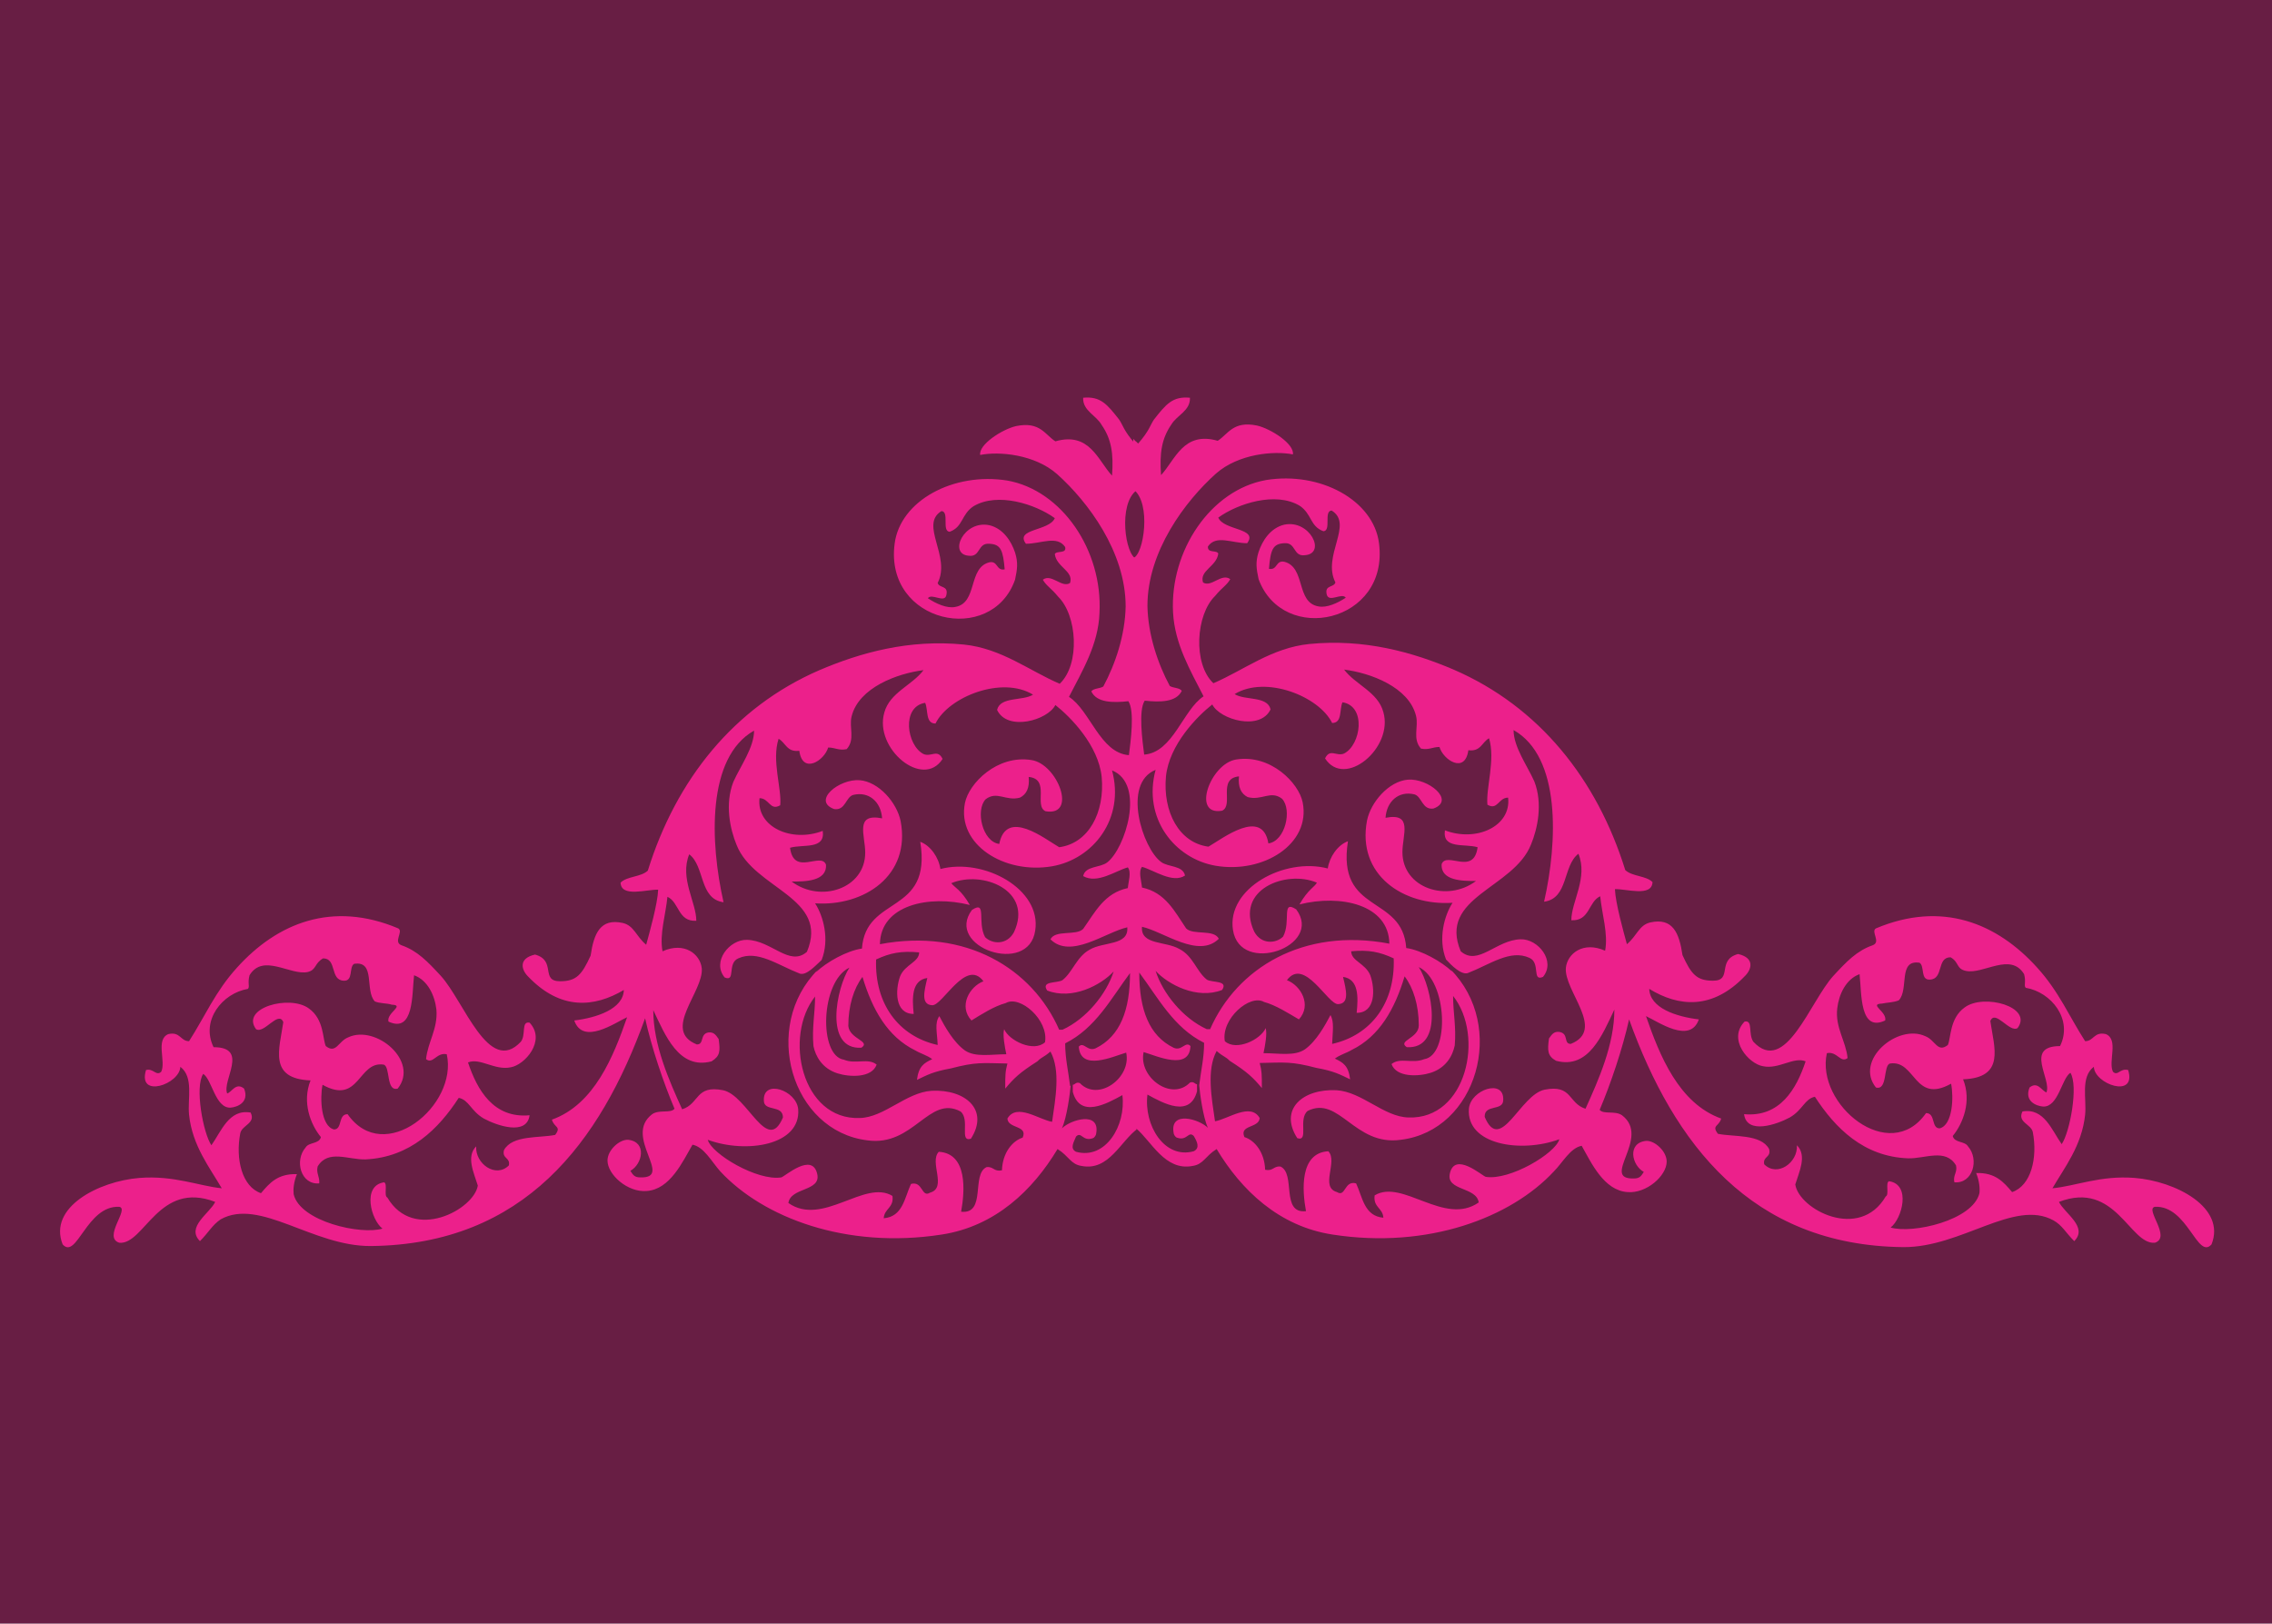 <?xml version="1.0" encoding="utf-8"?>
<!-- Generator: Adobe Illustrator 20.1.0, SVG Export Plug-In . SVG Version: 6.00 Build 0)  -->
<svg version="1.1" id="Layer_1" xmlns="http://www.w3.org/2000/svg" xmlns:xlink="http://www.w3.org/1999/xlink" x="0px" y="0px"
	 viewBox="0 0 417 298" style="enable-background:new 0 0 417 298;" xml:space="preserve">
<style type="text/css">
	.st0{fill:#681E44;}
	.st1{clip-path:url(#SVGID_2_);fill:#EC208B;}
	.st2{clip-path:url(#SVGID_4_);fill:#EC208B;}
</style>
<rect x="0" class="st0" width="417" height="298"/>
<g>
	<g>
		<g>
			<g>
				<g>
					<defs>
						<rect id="SVGID_1_" x="3.3" y="61.3" width="205.3" height="175.3"/>
					</defs>
					<clipPath id="SVGID_2_">
						<use xlink:href="#SVGID_1_"  style="overflow:visible;"/>
					</clipPath>
					<path class="st1" d="M389,219.8c6-0.6,3.4,11.9,11.3,9.4c-1-12.5-15.4-16.2-27.6-11.9c2.2-5.3,4.3-10.4,5-17.6
						c1.6,0.6,0.7,3.4,2.2,4.1c1,0.4,3.8,0.7,4.1-0.6c0.1-1.6-2.4-0.6-2.5-1.9c-0.7-1.6,0.3-3.4,0-5.6c-0.3-1.9-3.8-1.8-5-3.5
						c-0.9-1.2-1-3.4-1.6-4.7c-3.2-8.2-12.2-18.4-24.8-17.4c-4.3,0.4-7.4,2.2-11.3,4.1c-0.4,1.5,0.9,1.2,0.6,2.5
						c-2.1,1.9-5.1,3.4-7.5,6.9c-2.2,3.2-2.8,7.8-6.3,8.5c-3.7,0.7-5-2.1-8.1-3.1c-0.4,4.9,3.5,8.2,9.1,8.2c2.2,5.3-1.3,10.1-6,10.4
						c-1.8,0-2.8-1.3-4.7-0.6c1.6,5,9.3,4.7,11.9,0.6c1-1.6,0.4-3.1,1.9-4.4c4.3,3.1,6.9,7.6,12.6,9.1c3.7,0.3,7.8-0.4,10.7,0
						c1.8,0.4,1.2,3.1,2.2,4.1c4-2.8-1-8.1-5-7.8c1.6-2.2,4.4-5.9,4.1-11c1.3-0.6,2.4,0.7,3.8,0.9c6.2-1.2-17.6-6.6-20.7-3.1
						c-0.9,0.9-2.9,5.7,0.9,6c0.6-0.9,0-2.9,0.6-3.8c4.7-3.1,7.6,7.1,13.2,2.2c0,2.6-2.2,7.2-5,6.9c-1.3-1,0-4.9-2.2-5
						c-1.6,0.1-1,2.8-1.9,3.8c-6.3,3.8-12.5-3.7-11.9-9.7c1.3,0,1.2,1.5,3.1,0.9c-1-3.8-1.2-8.4,0.6-11.6c2.4,0.9,1.6,5,5.6,4.4
						c0.1-2.2-1.2-3.4-0.3-5.3c5.7,2.8,4.7-4.3,7.5-6.3c1.9,0.3,0.7,3.4,2.5,3.8c2.9-1.6,4.3-6.3,9.1-5c0.9,1.5-1,2.5,0,4.1
						c3.2,0.7,7.9-0.6,10.7,1.9c0,1.3-2.9,1.5-1.9,2.8c0,1.3,2.5,0.1,3.1,0.9c1.6,0.9,2.5,3.8,2.2,5.6c-5.7,0.3-2.9,5.9-3.8,9.4
						c-1.3,0.3-2.5-0.9-3.5,0c-0.4,3.1,1.8,3.8,3.1,3.8c3.1-0.3,2.8-4.7,5-5.3c1.9,2.9-0.9,9-1.9,12.2c-2.4-2.8-3.8-6.5-8.5-6.9
						c0.9,2.8,3.4,4,3.4,7.5c0.1,4.1-2.1,8.4-5.3,9.7c-1.5-2.2-3.7-5.3-7.2-4.4c-1,1.9,2.9,2.4,1.6,4.7c-2.1,0-1.8-1.3-3.5-1.3
						c-3.2,0-4,4.9-7.5,5c0.4-3.2,0.1-7.4-4.4-7.2c0,1.2,0,2.4,0,3.5c-1.6,0.4-0.9-1.5-1.9-1.6c-4.6,2.2-8.7-0.7-13.5-0.3
						c0-2.1,1.5-7.5-2.5-7.2c0,3.4-2.9,5.1-6,3.8c1.3-4.4-2.4-5.7-6.3-6c-0.4-1.6,1.5-0.9,1.3-2.2c-1.8-2.9-5.3-4-7.5-6.6
						c-3.4-4-3.8-9.7-6-15.1c2.5,2.5,5,8.2,10.4,5.6c-2.6-3.4-7.8-4.1-9.1-8.8c2.1-0.6,2.4,1.3,4.1,1.9c4.3,1.3,9.9-0.7,11.9-4.1
						c0.6-0.9,2.4-5.6-0.9-6c0.1,3.8-3.1,5.6-6,5.3c-6.9-0.6-6.2-15.3-13.8-8.8c-1.5-1.2-0.7-4.6-1.3-6.6c0.4-1.2,4.1,0.6,5-0.9
						c0.4-2.1-2.6-2.4-3.8-3.8c-2.4-3.1-2.6-7.9-4.4-11.6c-6.5-13.1-21.3-29.4-36.8-31.2c-13.5-1.5-23.8,2.4-30.4,9.1
						c-5.9-3.8-2.6-14.1,0.9-17.9c-0.9-0.6-2.8-0.1-3.1-1.3c0.3-1.8,2.1-1.9,2.5-3.5c0-1.2-1.5-1-1.6-2.2c0.6-2.4,4.1-1.5,5.6-2.8
						c0-2.1-2.4-1.6-2.8-3.1c1.9-5.1,10.7-5.7,15.4-2.8c1.5,0.9,2.4,3.2,4.4,2.8c0.9-1.2-0.9-2.6-0.9-4.4c6.2,1.5-1.6,11.6,2.5,15.7
						c-0.3,1.3-2.1-0.4-2.5,0.9c-0.6,2.1,2.2,0.7,2.8,1.6c-0.9,1.6-5,2.5-6.6,1.9c-3.8-1.3-1.3-6.2-3.8-8.8
						c-2.1-0.4-2.5,0.7-4.1,0.9c-0.9-3.2,2.8-5.9,6-5c1.3,0.7-0.1,2.9,2.2,4.1c3.8,0.9,4.4-2.9,3.1-5c-3.8-6-14.7,0-13.8,7.2
						c0.3,2.4,0.3,3.8,2.8,6.3c9.7,7.6,25.3-0.9,20.7-14.1c-2.5-7.5-12.4-11-21-9.1c-7.4,1.6-12.2,8.1-15.4,14.4
						c-2.4,9.3-0.6,20.1,4.1,25.4c-1.6,3.1-3.4,5.3-5.9,8.4c-1.5,0.9-2.4,1.2-4,1.3c-0.9-2.2-1-7.1-0.7-9.4c3.2,0,4.6,0.4,6.5-1.6
						c-0.4-0.9-1.6-1-2.5-1.6c-7.5-19,2.4-41.3,20.1-42.2c0.1-4.9-8.8-4.9-10.4-1.6c-1.6-0.6-3.8-1.3-6.3-0.6
						c-2.6,1.3-2.8,5.1-4.4,7.5c-0.7-3.8,0.6-8.8,2.8-11.9c1-1.3,3.1-1.6,2.5-3.8c-3.7-1-7.2,5.7-10.1,8.1c-2.1-2.4-2.2-3.4-2.9-4.4
						c-2.2-2.8-3.4-4.3-6.6-4c-0.1,2.4,2.4,3.2,3.4,5c1.8,2.6,2.2,5.3,1.9,9.3c-2.6-2.8-4.1-8.1-10.4-6.3c-1.9-1.2-2.8-3.7-7.2-2.8
						c-2.6,0.6-6.9,3.4-6.6,5.3c3.5-0.7,10-0.1,14.1,3.5c5.7,5.1,12.6,14.3,12.6,24.3c-0.1,5.3-1.9,10.6-4.1,14.7
						c-0.6,0.4-1.8,0.3-2.2,0.9c1,2.1,4,2.1,6.8,1.8c1.2,1.8,0.4,7.5,0.1,9.9c-5.3-0.4-7.1-8.2-11-10.7c2.4-4.7,5.4-9.6,5.6-15.4
						c0.6-11.5-6.9-22.5-16.9-24.3c-9.9-1.6-19.7,3.7-20.7,11.6c-1.9,14.6,17.8,18.8,22.1,6.6c0.4-1.9,0.6-3.1,0-5
						c-0.7-2.1-2.2-4.4-4.7-5c-4.7-1-7.6,5.3-3.8,5.6c2.2,0.3,1.6-2.4,3.8-2.2c2.1,0.1,2.5,1.2,2.8,4.7c-1.6,0.3-1.2-1.6-2.8-1.3
						c-4,1-2.1,7.5-6.3,8.2c-1.5,0.3-3.5-0.6-5-1.6c0.7-1,3.1,1,3.4-0.6c0.4-1.8-1.3-1.2-1.6-2.2c2.5-4.9-3.4-10.7,0.7-13.2
						c1.5,0.1,0,3.7,1.5,3.8c2.5-0.9,2.1-3.2,4.4-4.7c4.4-2.6,11.3-0.4,14.9,2.2c-1,2.4-7.4,1.9-5.3,4.7c2.8,0,5.7-1.6,7.2,0.6
						c0.3,1.3-1.6,0.6-1.9,1.3c0.3,2.4,3.5,3.1,2.8,5.3c-1.5,1-3.4-1.8-5-0.6c0.7,1.2,1.5,1.5,2.8,3.1c3.5,3.4,4.1,12.4,0.3,16
						c-5.6-2.4-10.7-6.5-17.6-7.2c-10.1-1-19,1.5-26.5,4.7c-15.7,6.8-26.3,20.1-31.5,36.8c-1.3,1.2-3.8,1-5,2.2
						c0.1,2.8,4.9,1.2,6.9,1.3c-0.1,2.6-1.6,7.9-2.2,10.1c-1.9-1.6-2.2-3.5-4.3-4c-4.1-0.9-5.3,1.9-5.9,6c-1.6,3.5-2.6,4.7-5.6,4.7
						c-3.7,0-0.6-3.8-4.6-4.9c-3.1,0.7-2.5,2.8-1.3,4c6,6.3,12.2,5.7,17.6,2.5c-0.1,3.5-5,5.1-9.1,5.6c1.6,4.6,7.5,0.4,9.7-0.6
						c-2.5,7.2-6,16-13.8,18.8c0.4,1.5,1.8,1.2,0.6,2.8c-2.9,0.6-7.9,0-9.4,2.8c-0.4,1.6,1.2,1.3,0.9,2.8c-2.4,2.4-6.2-0.3-6-3.5
						c-1.9,1.9-0.4,4.9,0.3,7.2c-0.7,4.4-11.8,10.4-16.6,2.2c-0.7-0.3,0.1-2.5-0.6-2.8c-4.1,0.6-2.4,6.9-0.3,8.5
						c-4,1.2-15.1-1.3-16.3-6.3c-0.1-0.9,0-2.2,0.6-3.7c-3.5-0.1-5,1.6-6.6,3.5c-3.5-1.2-4.7-6.3-3.8-11c0.3-1.5,2.9-1.8,1.9-3.8
						c-4-0.7-5.4,3.5-7.2,6c-1.5-2.2-3.1-10.7-1.5-13.1c1.6,1,2.2,6.3,5,6.2c1.3-0.1,3.5-1,2.5-3.5c-1.5-1.2-2.2,0.6-3.1,0.9
						c-1-2.4,4.1-8.5-2.5-8.5c-2.4-4.9,1.6-9.9,6.3-10.7c0.4-0.4-0.1-1,0.3-2.5c2.5-4.1,7.5,0.1,10.7-0.6c1.6-0.4,1.2-1.6,2.8-2.5
						c2.6,0,1.2,4,3.8,4.1c1.8,0.1,0.9-2.5,1.9-3.1c4-0.6,1.9,4.9,3.8,6.9c0.9,0.4,2.2,0.3,3.1,0.6c2.5,0.1-1,1.5-0.6,3.1
						c4.7,2.2,4.3-5,4.7-8.5c2.5,0.9,3.8,3.7,4.1,6.3c0.3,3.5-1.6,6-1.9,9.1c1.3,1,1.9-1.3,3.8-0.9c2.1,9.4-11.5,20.6-18.2,11
						c-1.8,0-0.9,2.8-2.5,2.8c-2.4-0.6-2.6-5.7-2.1-8.2c6.8,3.8,6.5-4.4,11.2-3.7c1.3,0.3,0.4,5,2.6,4.4c4-5-4-11.8-9.1-9.4
						c-1.8,0.7-2.2,3.1-4.1,1.6c-0.6-1.3-0.3-4.9-3.1-6.9c-3.5-2.6-12.6-0.1-9.7,3.8c1.5,0.9,4.1-3.5,5-1.3
						c-0.7,4.9-2.8,10.4,5,10.7c-1.6,4,0,8.1,1.9,10.4c-0.3,1.3-2.2,0.9-2.8,1.9c-2.1,2.4-0.9,6.9,2.5,6.6c0.1-1.3-0.6-1.8-0.3-3.1
						c1.9-3.2,5.7-1.2,8.8-1.3c8.2-0.4,13.4-5.6,17.1-11.3c1.9,0.4,2.2,2.4,4.6,3.8c2.4,1.3,7.9,3.2,8.4-0.6
						c-6.6,0.6-9.6-4.6-11.3-9.7c2.2-0.9,4.9,1.5,7.8,0.9c2.6-0.4,6.6-4.9,3.5-8.2c-1.6-0.3-0.6,2.2-1.6,3.5
						c-5.9,6.3-10.4-7.4-14.7-12.1c-2.4-2.6-4.3-4.6-7.2-5.6c-1.6-0.6,0.4-2.5-0.6-3.1c-12.1-5.1-22.2-1-29.6,7.2
						c-4,4.4-5.9,9-8.8,13.5c-1.6,0-1.6-1.8-3.8-1.3c-2.4,1-0.4,5-1.3,6.9c-0.9,0.9-1.5-0.7-2.8-0.3c-1.6,5.3,6.2,2.6,6.3-0.6
						c2.5,1.9,1.3,5.9,1.6,8.8c0.6,5.7,3.8,9.7,6,13.5c-4.1-0.4-8.8-2.4-15.1-1.9c-7.5,0.6-16.8,5.4-14.1,12.2
						c2.6,2.9,4.4-7.2,10.4-6.9c1.9,0.4-3.1,5.6,0,6.6c4.6,0.4,7.2-11.5,17.6-7.5c-1,2.1-5.4,4.6-2.8,7.2c1.6-1.6,2.2-2.9,3.8-4
						c7.2-4,16.9,5,27.6,4.9c28.1-0.3,42.1-19,50.3-41.8c1.2,5.4,3.4,11.9,5.4,16.6c-0.7,0.9-2.8,0.1-4.1,1
						c-5.4,4.1,4.1,11.8-2.2,11.6c-1,0-1.3-0.4-1.8-1.2c2.2-1.2,3.1-5.3-0.4-5.7c-1.6-0.1-3.8,1.9-3.8,3.8c0,2.6,3.7,5.9,7.2,5.6
						c4.3-0.3,6.6-5.4,8.4-8.5c2.1,0.4,3.5,3.1,5.1,4.9c7.9,8.5,23.1,14.3,40.6,11.6c9.9-1.5,16.8-8.2,21.3-15.7
						c2.1,1.3,2.4,2.8,4.4,3.1c5.1,1,7.2-4.7,10.4-6.9c1.9,5,9.9,10.9,14.9,4.7c5.1,7.1,10.9,13.2,21,14.7
						c20.9,3.1,34.8-7.5,43.7-18.2c2.1,1.2,0.9,3.7,1.9,5.6c2.6,5.6,15,7.4,12.9-2.2c-1.8-1.9-5.4-1.3-6.3,0.9
						c0.3,1.8,2.2,1.9,3.5,2.8c-0.4,1.3-2.5,0.4-3.5,0.3c-1-2.9,0-5,0-8.8c-0.9-1.9-3.2-2.5-5-3.5c2.2-4.3,4.1-9,5-14.4
						c4.4,14,9.4,25.9,20.1,32.9c10,6.6,28.8,9,43.4,4.1c2.6-0.9,5.3-2.8,7.8-3.1c5.1-0.7,5.7,2.9,9.1,3.1c0.6-3.2-2.2-3.1-2.2-5.6
						c3.4-1.6,8.5-0.4,11.3,2.8c1.5,1.6,1.3,4.1,3.8,3.8C394.2,226.9,389.9,221.7,389,219.8 M293.7,187.8c0.3,5.3-1.8,10.7-4.4,14.1
						c-3.2-4.3-7.4,0.1-8.8,3.1c-2.5,0-4.9,0-5-2.2c0.9-0.7,3.4,0.3,3.4-1.3c-0.3-6.3-6.6-2.8-5.6,2.2c0.9,4.4,7.1,4.9,11.6,4.4
						c-2.2,5.6-10.9,7.4-16.9,6.3c-1.2,1.9,1.5,2.2,1,4.4c-3.5,0.9-5.9-1.8-9.1-2.2c-1,1.6,0.6,2.9,0.3,4.7
						c-3.8,0.3-4.7-4.1-8.5-2.8c0,1.8,1.2,2.8,0.3,4.4c-3.5-1.2-3.7-7.4-1.9-10.4c-4.1-1.6-4.7,2.8-6.6,4.4c-2.4-0.7-4-1.5-5.6-0.6
						c-2.6-1.2-3.4-4.4-7.5-4.1c-1.2,0,0,2.4-1.3,2.2c-2.5-4,1.8-5.9,2.5-8.5c-3.1-1.2-4.6,1.6-7.5,1.6c-0.6-5.3-0.9-12.8,2.5-15.1
						c1.8,1.8,2.8,4.3,6.3,4.4c0.9,1,0.1,3.7,2.2,3.5c2.1-1.3,0.1-3.7,0-5.6c6-1.9,8.7,1.6,12.6,3.5c2.6-1.9-0.9-4.6-1.9-6
						c6.8-2.2,11.2-6.9,12.9-14.1c2.6,1.8,4.6,6.9,3.4,10.4c-0.7,2.4-3.5,1.8-3.4,4.4c5,2.9,7.9-4.9,6.3-10.7
						c3.4,1.8,3.7,10.4,0.3,12.9c-1.8,1.3-3.4,0.3-5.3,1.6c0.9,3.5,5.7,1.6,7.5,0.3c2.4-1.8,1.9-4.9,3.4-6.6
						c2.5,7.5-1.8,15.9-8.8,15.7c-3.8,0-6.9-4.9-12.2-5.6c-4.9-0.7-9.9,0-11.3,4.1c-0.7,1.9-1,5.1,2.2,5.3c-0.1-1.6,0-2.9,0.3-4.1
						c6-4.4,10.4,3.7,17.9,3.8c7.8,0.1,15.4-6.9,15.4-15.1c0-3.2-1.5-7.4-2.8-9.7c-2.6-4.7-7.9-8.1-12.6-10.4
						c-0.3-9.3-9.3-10.1-11.9-16.9c0-1.3,0.9-3.1-0.6-3.5c-2.8,0.6-3.5,3.4-2.5,6c-5.4-0.4-10.4,1-12.9,4.7
						c-4.1,5.9,2.1,12.8,8.5,9.4c2.2-1.2,4.4-6.8,0-6.3c-1.5,0.3-0.7,2.9-1.6,3.8c-1.9,0.7-3.2-0.3-4.4-1.3c-1.8-6.8,5.4-8.8,11-8.2
						c-0.9,1.6-5.4,2.1-3.1,4.7c6.2-3.5,13.8-0.4,14.7,6.6c-14.6-3.7-26.6,6.2-32.3,16.3c-4.7-2.1-9.4-5.6-10.3-10.4
						c2.5,1.3,7.8,4.4,11,1.9c-4.3-3.2-6.6-8.5-13.8-8.8c-0.1-0.7-0.4-1.5-0.3-2.5c2.9,0.3,6.6,3.4,9.7,4.1c1.2,0.3,4.1,1,4.4-1.3
						c-0.4-1.5-2.9-0.6-4.1-1.3c-3.8-2.5-4.4-8.1-10.4-8.5c-0.3-0.9-0.6-2.9,0-3.8c2.4,0.9,5.9,3.4,8.5,1.9c0.1-2.8-2.8-2.2-4.4-3.5
						c-4.4-3.5-7.2-15-0.3-16.9c-2.6,10.3,4,18.2,12.2,19.6c8.4,1.2,15.7-3.7,14.1-11.9c-1-5.3-6.9-9.6-12.9-7.2
						c-3.8,1.5-7.1,10-1.6,9.4c3.4-1.3-1-4.3,0.3-6c1.6-0.7,2.1,2.5,3.5,2.5c1.9,0.1,3.4-2.4,5-2.2c4.6,0.6,4.7,11-1.3,11.9
						c0.3-8.5-6.6-0.6-11-0.9c-4.3-0.4-6.6-6.8-6.6-10c0-4.9,3.8-13.1,7.5-14.4c1.2,1.5,6.9,3.4,8.5,0.6c0.3-2.6-4.1-1.3-4.4-3.5
						c4.1-2.4,11.5-2.4,15.7-0.3c2.5,1.2,3.8,4.3,6.3,3.5c0.6-1.3-1.6-2.5,0-2.8c2.8,1.8,4.6,7.9,0.9,10c-1.3,0.3-2.5-1-3.4,0
						c0,2.5,3.4,2.9,4.7,2.8c3.7-0.4,6.3-6.3,5.6-11c-1-2.9-4.4-3.5-5.3-6.6c4.3,0,5.1,3.5,8.5,4.4c2.1,2.4,1,7.8,3.5,9.7
						c0.9,0,1.6,0,2.5,0c0.7,1,0,3.5,1.6,3.8c2.5-0.3,1.9-4,5.3-2.5c0.6-0.9-0.1-2.8,1.3-2.8c2.9,4.4-1.5,10-2.8,12.6
						c0.7,1.2,3.1-0.9,3.1,0.6c-0.1,3.7-6.3,1.3-7.5,4.1c0.9,2.6,4.3,1.6,6.6,1.3c-1,3.2-8.1,1.6-7.5,5.3c0.3,2.2,3.7,2.1,6.6,1.6
						c-2.9,4.4-13.1,1.9-13.5-3.1c-0.1-1.8,1.3-2.6,0.9-5c-2.1-3.8-4.9,0.3-5.7,2.5c-2.5-5.4,2.9-10.7,8.5-8.2
						c0.9,1.6,0.1,3.5,1.9,3.8c4,0.4,0.9-6.3-2.5-7.2c-1.8-0.4-2.8,0.3-5.4,0c-12.4,6.6-2.1,24.1,11,21.8c-1,2.6-2.5,4.9-1.9,9.1
						c1.8,2.2,4.1,4.3,7.5,4.1c2.1-0.1,3.7-2.2,5.6-1.3c0.1,0.9-0.4,2.6,0.3,3.1c2.4,0.4,1.8-2.2,1.9-4.1c-1.8-4.9-7.5-2.5-11.9-2.5
						c-3.8-5,4.7-9.4,6.6-11.3c3.8-3.8,5-10.7,5.3-17.4c1.5,0.7,1.8,2.6,1.9,4.1c0.7,6.5-2.8,11.3-2.2,14.4c4.1-1.5,3.1-9,6.3-11
						c0.9,3.5,1.2,7.6,0,10.7c-0.9,2.4-3.4,3.1-3.1,5.3c3.7,0.4,3.7-2.8,6.3-3.5c0.6,2.5,2.1,5.9,1.3,8.8c-1.8-0.4-2.1-1.5-4.1-0.9
						c-8.2,1.9,7.5,17.8-1.6,19.1c-1-1.2-0.3-4.1-3.1-3.5c-2.8,2.5,1.3,5.9,4.1,5.6C291.2,195.4,292.6,190,293.7,187.8z
						 M256.1,176.4c0.1,7.1-4.7,11.8-10.7,13.8c0.1-1,0.4-1.8,0.3-3.1c-0.6-1-2.6-2.6-3.8-1.3c-0.4,1.5,1.3,0.7,0.9,2.2
						c-1.3,2.2-2.8,5.7-6.6,4.4c-0.9-0.4,0.9-2.6-0.6-2.8c-2.2,1.2-6,2.6-8.8,1.3c0.1-4.7,5.9-3.8,7.8-6.6c1.3,0,1.9,0.6,3.1,0.6
						c0.6,0.6,0,2.5,1,2.8c1.3,0.1,1.6-0.9,1.9-1.6c0.9-2.9-2.2-4.7-2.8-6.6c4-2.1,5.9,2.9,9.4,3.5c1.2-0.3,0.1-2.6,1.6-2.5
						c1.9,1.5-0.1,4,0.3,5.3c2.4-0.1,3.1-2.6,3.1-4.1c0-2.8-2.8-4.1-3.5-6C251.2,175,254,176,256.1,176.4z M222.7,191.9
						c-0.6,3.5-2.5,9.7-1.3,15.1c-2.4-1.8-9-0.9-6.3,2.8c2.6,0.6,2.4-2.4,4.7-1.3c1.8,4.6-3.4,5-5.9,3.1c-2.6-1.9-4.1-7.4-4.1-10
						c2.5,1.3,9,5.3,9.4-1.3c-5.4,1.8-9.9-2.4-9.4-7.2c1.9,2.2,6.2,5,9.4,2.2c0.6-1.2,0.1-3.7,0.3-5.3
						C220.8,190.6,222.3,190.7,222.7,191.9z M218.6,189.7c-0.6,0.9-1.2,1.8-1.3,3.1c-6.5,0.6-7.9-8.2-7.5-14.4
						c2.2,1.6,1.9,4.4,3.5,6.3C214.8,186.6,217.6,187.5,218.6,189.7z M208.6,90c2.8,2.2,2.5,11.5,0,12.6
						C206.5,101.9,205.2,92.5,208.6,90z M207,159.2c0.7,0.9,0.1,2.6,0,3.8c-4.3,0.9-6,4.4-8.2,7.5c-1.3,1.3-5.1,0.1-6,1.9
						c3.7,3.7,10.1-1.3,14.1-2.2c0.3,3.4-4.4,2.6-6.9,4.1c-2.4,1.3-3.1,4.1-5,5.6c-1,0.6-4,0.1-2.8,1.9c4.6,1.8,9.9-1,12.2-3.5
						c-1.3,4.1-5,8.7-9.4,10.7c-0.1,0-0.4,0-0.6,0c-4.9-11.2-17.1-18.7-32.9-15.7c0.1-7.2,9-9.1,16.5-7.2c-1.6-2.8-2.8-3.2-3.4-4
						c5.7-2.4,15.1,1.3,11.5,9c-1.3,2.4-4,2.2-5.3,0.9c-1.5-2.8,0.4-6.8-2.4-5c-5.1,6.8,10.4,12.2,11.6,3.8
						c1.2-7.6-9.4-13.4-17.4-11.3c-0.3-2.1-1.8-4.3-3.7-5c2.2,13.5-10,9.7-10.7,19.6c-2.8,0.4-6.5,2.5-8.4,4.3
						c0.1-0.1,0.1-0.3,0.3-0.4c-10.4,10.4-4.9,29.6,9.1,31.3c8.5,1.2,11.3-8.4,17.1-5.3c1.8,1.5-0.3,5.7,1.9,5
						c3.4-5.3-1-9.1-7.2-8.8c-4.7,0.3-8.7,4.9-13.2,5c-10.7,0.4-14-15-8.2-22.3c0,3.1-0.6,5.7-0.3,9.1c0.4,1.9,1.6,4.1,4.4,5
						c2.2,0.7,6.3,0.9,7.2-1.6c-1.6-1.3-3.8,0-6-0.9c-4.7-0.7-4.3-14.4,1-16.9c-2.4,3.7-4.7,15.1,2.2,14.7c1.8-1.2-2.2-1.6-2.4-4
						c0-3.7,1-6.9,2.6-9c1.8,6,4.6,11,9.7,13.5c1,0.6,2.2,0.9,3.1,1.6c-1.5,0.7-2.5,1.3-2.8,3.8c1.9-0.9,2.9-1.5,6.2-2.1
						c4.6-1.2,5.7-1,10.4-0.9c-0.4,1.5-0.4,2.1-0.4,4.6c1.6-1.9,2.6-2.9,5.9-5c0.9-0.9,1-0.6,2.4-1.8c1.9,3.5,0.9,8.7,0.3,12.9
						c-2.4-0.4-6.5-3.5-8.2-0.6c0.1,1.9,3.8,1.2,2.8,3.5c-1.9,0.6-3.7,2.8-3.8,6c-1.5,0.3-1.5-0.7-2.8-0.6c-2.9,1.3,0,8.7-4.7,8.2
						c0.7-3.8,1.2-10.7-4.1-11c-1.8,1.9,1.6,6.6-1.6,7.5c-1.6,1-1.3-2.2-3.5-1.6c-1.2,2.6-1.5,6-5,6.3c0.1-1.8,1.9-1.9,1.6-4.1
						c-5.1-3.1-12.8,5.7-19.1,1.3c0.4-2.9,6-2.1,5.3-5.3c-0.9-4.1-5.9,0.4-6.6,0.6c-4.4,0.7-12.8-4.3-13.5-6.9
						c7.1,2.6,17.1,1,16.6-5.6c-0.3-3.5-6.5-5.6-6.3-1.6c0,2.1,3.5,0.7,3.5,3.1c-2.9,6.9-6.5-4.1-11-5c-5.1-1-4.3,2.5-7.5,3.5
						c-2.4-5.3-5.3-11.8-5.3-18.2c2.2,4.6,4.7,11,10.7,9.4c1.6-1,1.6-1.9,1.3-4.1c-0.6-0.9-1-1.3-1.9-1.2c-1.6,0.3-0.7,2.2-2.1,2.2
						c-6.5-2.6,1.3-9.7,0.9-14c-0.3-2.6-3.2-4.9-7.2-3.1c-0.6-3.1,0.6-6.8,0.9-10c2.2,1,1.9,4.6,5.3,4.4c0-3.4-3.1-7.8-1.3-12.2
						c2.9,2.2,1.8,8.2,6.3,8.8c-2.5-11-3.1-26.6,5.6-31.5c0,3.1-2.5,6.5-3.8,9.4c-1.6,4.1-0.6,8.7,0.6,11.6
						c3.2,8.1,17.1,9.6,12.9,19.6c-3.2,2.8-6.5-2.1-11-2.2c-3.2-0.1-6.5,4-4.1,6.9c2.1,0.9,0.4-2.6,2.5-3.5
						c3.5-1.6,7.2,1.2,11.3,2.8c1.2,0.4,2.9-1.5,4-2.5c1.5-3.8,0.3-8.1-1.2-10.4c9,0.6,17.6-5.1,15.7-15.1c-0.7-3.4-4-7.2-7.5-7.5
						c-3.8-0.3-8.8,3.8-4.7,5.3c2.1,0.3,2.1-2.2,3.5-2.6c2.9-0.7,5.1,1.3,5.3,4.3c-5.1-1-3.1,3.1-3.1,6.3c0,6.6-8.2,9.3-13.5,5.3
						c2.4,0,6.5,0,6.3-3.1c-0.9-2.4-5.9,2.2-6.6-3.1c2.4-0.7,6.5,0.4,6-3.1c-5.7,2.2-12.2-0.7-11.6-6c1.8,0,1.9,2.4,3.8,1.3
						c0.3-3.1-1.6-8.2-0.3-12.2c1.3,0.7,1.5,2.5,3.8,2.2c0.6,4.4,4.6,1.8,5.3-0.6c1.3,0,1.9,0.6,3.4,0.3c1.6-1.8,0.4-4,0.9-6
						c1.3-5.3,8.4-7.9,13.2-8.5c-2.1,2.8-6.2,4.1-7.2,7.8c-1.9,6.6,7.1,14.1,10.7,8.5c-0.9-1.9-2.1-0.3-3.5-0.9
						c-3.1-1.6-4.1-8.7,0.3-9.4c0.6,1.3,0,3.8,1.9,3.8c2.4-4.9,12.2-8.8,17.9-5.3c-1.9,1.2-6,0.3-6.6,2.8c1.9,4,9.3,1.9,10.7-0.9
						c2.8,2.2,7.9,7.4,8.5,13.2c0.6,6.5-2.4,12.2-7.8,12.9c-2.6-1.5-9.7-7.2-11-0.6c-3.1-0.4-4.4-6.2-2.5-8.2
						c2.1-1.6,3.7,0.4,6.3-0.3c1.2-0.6,1.8-1.8,1.6-3.8c4,0.4,0.9,5.3,3.1,6.3c5.9,1,2.2-8.7-2.6-9.4c-6.3-1-11.5,4.3-12.2,7.9
						c-1.5,7.6,7.2,13.1,16,11.6c7.5-1.3,13.4-8.7,11-17.6c6.2,2.5,2.4,14.4-0.9,16.9c-1.3,1-4,0.6-4.4,2.5
						C201.4,162.3,204.8,159.8,207,159.2z M206.7,193.2c1,4.6-5.1,9.1-8.5,5.6c-0.7-0.3-0.9,0.3-1.3,0.3c0,0.3,0,0.7,0,1.3
						c1.3,4.9,6.2,2.2,9.1,0.6c0.7,5.6-3.1,11.9-8.5,10.4c-1.2-0.6-0.4-1.8,0-2.8c1-1,1.2,1,3.1,0.3c0.3-0.1,0.6-0.6,0.6-0.9
						c0.7-4.1-4.7-2.5-6.3-0.9c0.9-1.9,1.5-6.5,1.6-7.8c0,0,0,0-0.1,0c-0.3-2.6-0.9-5-0.9-7.8c5.6-2.8,8.4-8.2,11.9-12.9
						c0,6.8-1.8,11.6-6.3,13.8c-1.5,0.7-2.2-1.3-3.1-0.3C198.3,196.7,204.3,193.9,206.7,193.2z M184.6,184.1
						c2.6-1.5,7.9,3.1,7.2,7.2c-2.1,1.9-6.6-0.3-7.5-2.4c-0.3,1,0.1,3.2,0.4,4.6c-2.8,0-5.7,0.6-7.6-0.7c-2.1-1.5-3.7-4.4-4.7-6.3
						c-0.9,1.3-0.4,2.9-0.3,5.3c-7.2-1.6-11.6-7.6-11.3-15.7c2.6-1.2,4.6-1.6,7.9-1.3c0,1.8-2.6,2.2-3.5,4.4c-0.9,2.5-1,6.9,2.5,6.9
						c-0.3-2.9-0.4-6.2,2.5-6.6c-0.6,2.5-1.2,4.9,0.9,5c1.9,0.1,6.2-8.7,9.4-4.4c-2.6,1-4.6,4.6-2.2,7.2
						C180.1,186.2,182.4,184.7,184.6,184.1z"/>
				</g>
			</g>
		</g>
	</g>
	<g>
		<g>
			<g>
				<g>
					<defs>
						<rect id="SVGID_3_" x="208" y="61.3" width="205.3" height="175.3"/>
					</defs>
					<clipPath id="SVGID_4_">
						<use xlink:href="#SVGID_3_"  style="overflow:visible;"/>
					</clipPath>
					<path class="st2" d="M27.9,219.8c-6-0.6-3.4,11.9-11.3,9.4c1-12.5,15.4-16.2,27.6-11.9c-2.2-5.3-4.3-10.4-5-17.6
						c-1.6,0.6-0.7,3.4-2.2,4.1c-1,0.4-3.8,0.7-4.1-0.6c-0.1-1.6,2.4-0.6,2.5-1.9c0.7-1.6-0.3-3.4,0-5.6c0.3-1.9,3.8-1.8,5-3.5
						c0.9-1.2,1-3.4,1.6-4.7c3.4-8.2,12.2-18.4,24.8-17.4c4.3,0.3,7.4,2.2,11.3,4.1c0.4,1.5-0.9,1.2-0.6,2.5
						c2.1,1.9,5.1,3.4,7.5,6.9c2.2,3.2,2.8,7.8,6.3,8.5c3.7,0.7,5-2.1,8.2-3.1c0.4,4.9-3.5,8.2-9.1,8.2c-2.2,5.3,1.3,10.1,6,10.4
						c1.8,0,2.8-1.3,4.7-0.6c-1.6,5-9.3,4.7-11.9,0.6c-1-1.6-0.4-3.1-1.9-4.4c-4.3,3.1-6.9,7.6-12.6,9.1c-3.7,0.3-7.8-0.4-10.7,0
						c-1.8,0.4-1.2,3.1-2.2,4.1c-4-2.8,1-8.1,5-7.8c-1.6-2.2-4.4-5.9-4.1-11c-1.3-0.6-2.4,0.7-3.8,0.9c-6.2-1.2,5.3-3.8,6.2-3.8
						c4.1-1.2,11.5-2.8,14.6,0.6c0.9,0.9,2.9,5.7-0.9,6c-0.6-0.9,0-2.9-0.6-3.8c-4.7-3.1-7.6,7.1-13.2,2.2c0,2.6,2.2,7.2,5,6.9
						c1.3-1,0-4.9,2.2-5c1.6,0.1,1,2.8,1.9,3.8c6.3,3.8,12.5-3.7,11.9-9.7c-1.3,0-1.2,1.5-3.1,0.9c1-3.8,1.2-8.4-0.6-11.6
						c-2.4,0.9-1.6,5-5.6,4.4c-0.1-2.2,1.2-3.4,0.3-5.3c-5.7,2.8-4.7-4.3-7.5-6.3c-1.9,0.3-0.7,3.4-2.5,3.8c-2.9-1.6-4.3-6.3-9.1-5
						c-0.9,1.5,1,2.5,0,4.1c-3.2,0.7-7.9-0.6-10.7,1.9c0,1.3,2.9,1.5,1.9,2.8c0,1.3-2.5,0.1-3.1,0.9c-1.6,0.9-2.5,3.8-2.2,5.6
						c5.7,0.3,2.9,5.9,3.8,9.4c1.3,0.3,2.5-0.9,3.5,0c0.4,3.1-1.8,3.8-3.1,3.8c-3.1-0.3-2.8-4.7-5-5.3c-1.9,2.9,0.9,9,1.9,12.2
						c2.4-2.8,3.8-6.5,8.5-6.9c-0.9,2.8-3.4,4-3.4,7.5c-0.1,4.1,2.1,8.4,5.3,9.7c1.5-2.2,3.7-5.3,7.2-4.4c1,1.9-2.9,2.4-1.6,4.7
						c2.1,0,1.8-1.3,3.5-1.3c3.2,0,4,4.9,7.5,5c-0.4-3.2-0.1-7.4,4.4-7.2c0,1.2,0,2.4,0,3.5c1.6,0.4,0.9-1.5,1.9-1.6
						c4.6,2.2,8.7-0.7,13.5-0.3c0-2.1-1.5-7.5,2.5-7.2c0,3.4,2.9,5.1,6,3.8c-1.3-4.4,2.4-5.7,6.3-6c0.4-1.6-1.5-0.9-1.3-2.2
						c1.8-2.9,5.3-4,7.5-6.6c3.4-4,3.8-9.7,6-15.1c-2.5,2.5-4.9,8.2-10.4,5.6c2.6-3.4,7.8-4.1,9.1-8.8c-2.1-0.6-2.4,1.3-4.1,1.9
						c-4.3,1.3-9.9-0.7-11.9-4.1c-0.6-0.9-2.4-5.6,0.9-6c-0.1,3.8,3.1,5.6,6,5.3c6.9-0.6,6.2-15.3,13.8-8.8c1.5-1.2,0.7-4.6,1.3-6.6
						c-0.4-1.2-4.1,0.6-5-0.9c-0.4-2.1,2.6-2.4,3.8-3.8c2.4-3.1,2.6-7.9,4.4-11.6c6.5-13.1,21.3-29.4,36.8-31.2
						c13.5-1.5,23.8,2.4,30.4,9.1c5.9-3.8,2.6-14.1-0.9-17.9c0.9-0.6,2.8-0.1,3.1-1.3c-0.3-1.8-2.1-1.9-2.5-3.5c0-1.2,1.6-1,1.6-2.2
						c-0.6-2.4-4.1-1.5-5.6-2.8c0-2.1,2.4-1.6,2.8-3.1c-1.9-5.1-10.7-5.7-15.4-2.8c-1.5,0.9-2.4,3.2-4.4,2.8c-0.9-1.2,1-2.6,1-4.4
						c-6.2,1.5,1.6,11.6-2.5,15.7c0.3,1.3,2.1-0.4,2.5,0.9c0.6,2.1-2.2,0.7-2.8,1.6c0.9,1.6,5,2.5,6.6,1.9c3.8-1.3,1.3-6.2,3.8-8.8
						c2.1-0.4,2.5,0.7,4.1,0.9c0.9-3.2-2.8-5.9-6-5c-1.3,0.7,0.3,2.9-2.2,4.1c-3.8,0.9-4.4-2.9-3.1-5c3.8-6,14.7,0,13.8,7.2
						c-0.3,2.2-0.3,3.8-2.8,6.3c-9.7,7.6-25.3-0.9-20.7-14.1c2.5-7.5,12.4-11,21-9.1c7.4,1.6,12.2,8.1,15.4,14.4
						c2.4,9.3,0.4,20.1-4.1,25.4c1.6,3.1,3.4,5.3,5.9,8.4c1.5,0.9,2.4,1.2,4,1.3c0.9-2.2,1-7.1,0.7-9.4c-3.2,0-4.6,0.4-6.5-1.6
						c0.4-0.9,1.6-1,2.5-1.6c7.5-19-2.4-41.3-20.1-42.1c-0.1-4.9,8.8-4.9,10.4-1.6c1.6-0.6,3.8-1.3,6.3-0.6c2.6,1.3,2.8,5.1,4.4,7.5
						c0.7-3.8-0.6-8.8-2.8-11.9c-1-1.3-3.1-1.6-2.5-3.8c3.7-1,7.2,5.7,10.1,8.1c2.1-2.4,2.2-3.4,2.9-4.4c2.2-2.8,3.4-4.3,6.6-4
						c0.1,2.4-2.4,3.2-3.4,4.9c-1.8,2.6-2.2,5.3-1.9,9.3c2.6-2.8,4.1-8.1,10.4-6.3c1.9-1.2,2.8-3.7,7.2-2.8c2.6,0.6,6.9,3.4,6.6,5.3
						c-3.5-0.7-10-0.1-14.1,3.5c-5.7,5.1-12.6,14.3-12.6,24.3c0.1,5.3,1.9,10.6,4.1,14.7c0.6,0.4,1.8,0.3,2.2,0.9
						c-1,2.1-4,2.1-6.8,1.8c-1.2,1.8-0.4,7.5-0.1,9.9c5.3-0.4,7.1-8.2,10.9-10.7c-2.4-4.7-5.3-9.6-5.6-15.4
						c-0.6-11.3,6.9-22.5,17.1-24.3c9.9-1.6,19.7,3.7,20.7,11.6c1.9,14.6-17.6,18.8-22.1,6.6c-0.4-1.9-0.6-3.1,0-5
						c0.7-2.1,2.2-4.4,4.7-5c4.7-1,7.8,5.3,3.8,5.6c-2.2,0.3-1.6-2.4-3.8-2.2c-2.1,0.1-2.5,1.2-2.8,4.7c1.6,0.3,1.2-1.6,2.8-1.3
						c4,1,2.1,7.5,6.3,8.2c1.5,0.3,3.5-0.6,5-1.6c-0.7-1-3.1,1-3.5-0.6c-0.4-1.8,1.3-1.2,1.6-2.2c-2.5-4.9,3.4-10.7-0.7-13.2
						c-1.5,0.1,0,3.7-1.5,3.8c-2.5-0.9-2.1-3.2-4.4-4.7c-4.4-2.6-11.3-0.4-14.9,2.2c1,2.4,7.4,1.9,5.3,4.7c-2.8,0-5.7-1.6-7.2,0.6
						c-0.1,1.3,1.6,0.6,1.9,1.3c-0.3,2.4-3.5,3.1-2.8,5.3c1.5,1,3.4-1.8,5-0.6c-0.7,1.2-1.5,1.5-2.8,3.1c-3.5,3.4-4.1,12.4-0.3,16
						c5.6-2.4,10.7-6.5,17.6-7.2c10.1-1,19,1.5,26.5,4.7c15.7,6.8,26.3,20.1,31.5,36.8c1.3,1.2,3.8,1,5,2.2
						c-0.1,2.8-4.9,1.2-6.9,1.3c0.1,2.6,1.6,7.9,2.2,10.1c1.9-1.6,2.2-3.5,4.3-4c4.1-0.9,5.3,1.9,5.9,6c1.6,3.5,2.6,4.7,5.6,4.7
						c3.7,0,0.6-3.8,4.6-4.9c3.1,0.7,2.5,2.8,1.3,4c-6,6.3-12.2,5.7-17.6,2.4c0.1,3.5,4.9,5.1,9.1,5.6c-1.6,4.6-7.5,0.4-9.7-0.6
						c2.5,7.2,6,16,13.8,18.8c-0.4,1.5-1.8,1.2-0.6,2.8c2.9,0.6,7.9,0,9.4,2.8c0.4,1.6-1.2,1.3-0.9,2.8c2.4,2.4,6.2-0.3,6-3.5
						c1.9,1.9,0.4,4.9-0.3,7.2c0.7,4.6,11.8,10.4,16.6,2.2c0.7-0.3-0.1-2.5,0.6-2.8c4.1,0.6,2.4,6.9,0.3,8.5
						c4,1.2,15.1-1.3,16.3-6.3c0.1-0.9,0-2.2-0.6-3.7c3.5-0.1,5,1.6,6.6,3.5c3.5-1.2,4.7-6.3,3.8-11c-0.3-1.5-2.9-1.8-1.9-3.8
						c4-0.7,5.4,3.5,7.2,6c1.5-2.2,3.1-10.7,1.6-13.1c-1.6,1-2.2,6.3-5,6.2c-1.3-0.1-3.5-1-2.5-3.5c1.5-1.2,2.2,0.6,3.1,0.9
						c1-2.4-4.1-8.5,2.5-8.5c2.4-4.9-1.6-9.9-6.3-10.7c-0.4-0.4,0.1-1-0.3-2.5c-2.5-4.1-7.5,0.1-10.7-0.6c-1.8-0.4-1.2-1.6-2.8-2.5
						c-2.6,0-1.2,4-3.8,4.1c-1.8,0.1-0.9-2.5-1.9-3.1c-4-0.6-1.9,4.9-3.8,6.9c-0.9,0.4-2.2,0.4-3.1,0.6c-2.5,0.1,1,1.5,0.6,3.1
						c-4.7,2.2-4.3-4.9-4.7-8.5c-2.5,0.9-3.8,3.7-4.1,6.3c-0.4,3.5,1.6,6,1.9,9.1c-1.3,1-1.9-1.3-3.8-0.9
						c-2.1,9.4,11.5,20.6,18.2,11c1.8,0,0.9,2.8,2.5,2.8c2.4-0.6,2.6-5.7,2.1-8.2c-6.8,3.8-6.5-4.4-11.2-3.7c-1.3,0.3-0.4,5-2.6,4.4
						c-4-5,4-11.8,9.1-9.4c1.8,0.7,2.2,3.1,4.1,1.6c0.6-1.3,0.3-4.9,3.1-6.9c3.5-2.6,12.6-0.1,9.7,3.8c-1.5,0.9-4.1-3.5-5-1.3
						c0.7,4.9,2.8,10.4-5,10.7c1.6,4,0,8.1-1.9,10.4c0.3,1.3,2.2,0.9,2.8,1.9c2.1,2.4,0.9,6.9-2.5,6.6c-0.3-1.3,0.6-1.8,0.3-3.1
						c-1.9-3.2-5.7-1.2-8.8-1.3c-8.2-0.3-13.4-5.6-17.1-11.3c-1.9,0.4-2.2,2.4-4.6,3.8c-2.4,1.3-7.9,3.2-8.4-0.6
						c6.6,0.6,9.6-4.6,11.3-9.7c-2.2-0.9-4.9,1.5-7.8,0.9c-2.6-0.4-6.6-4.9-3.4-8.2c1.6-0.3,0.6,2.2,1.6,3.7
						c5.9,6.3,10.4-7.4,14.7-12.1c2.4-2.6,4.3-4.6,7.2-5.6c1.6-0.6-0.4-2.5,0.6-3.1c12.1-5.1,22.2-1,29.6,7.2c4,4.4,5.9,9,8.8,13.5
						c1.6,0,1.6-1.8,3.8-1.3c2.4,1,0.4,5,1.3,6.9c0.9,0.9,1.3-0.7,2.8-0.3c1.6,5.3-6.2,2.6-6.3-0.6c-2.5,1.9-1.3,5.9-1.6,8.8
						c-0.6,5.7-3.8,9.7-6,13.5c4.3-0.4,8.8-2.4,15.1-1.9c7.5,0.6,16.8,5.4,14.1,12.2c-2.6,2.9-4.4-7.2-10.4-6.9
						c-1.9,0.4,3.1,5.6,0,6.6c-4.6,0.4-7.2-11.5-17.6-7.5c1,2.1,5.4,4.6,2.8,7.2c-1.6-1.6-2.2-2.9-3.8-3.8c-7.2-4-16.9,5-27.6,4.9
						c-27.9-0.3-42.1-19-50.3-41.8c-1.2,5.4-3.4,11.9-5.4,16.6c0.7,0.9,2.8,0.1,4.1,1c5.4,4.1-4.1,11.8,2.2,11.6
						c1,0,1.3-0.4,1.8-1.2c-2.2-1.2-3.1-5.3,0.4-5.7c1.6-0.1,3.8,1.9,3.8,3.8c0,2.6-3.7,5.9-7.2,5.6c-4.3-0.3-6.6-5.3-8.4-8.5
						c-2.1,0.4-3.5,3.1-5.1,4.7c-7.9,8.5-23.1,14.3-40.6,11.6c-9.9-1.5-16.8-8.2-21.3-15.7c-2.1,1.3-2.4,2.8-4.4,3.1
						c-5.1,1-7.6-4.6-10.4-6.9c-4.1,2.8-9.9,10.9-14.7,4.7c-5.1,7.1-10.9,13.2-21,14.7c-20.9,3.1-34.8-7.5-43.7-18.2
						c-2.1,1.2-0.9,3.5-1.9,5.6c-2.6,5.6-15,7.4-12.9-2.2c1.8-1.9,5.4-1.3,6.3,0.9c-0.3,1.8-2.2,1.9-3.5,2.8
						c0.4,1.3,2.5,0.3,3.5,0.3c1-2.9,0-5,0-8.8c0.9-1.9,3.2-2.5,5-3.5c-2.2-4.3-4.1-9-5-14.4c-4.4,14-9.4,25.9-20.1,32.9
						c-10,6.6-28.8,9-43.4,4.1c-2.6-0.9-5.3-2.8-7.8-3.1c-5.1-0.7-5.7,2.9-9.1,3.1c-0.6-3.2,2.2-3.1,2.2-5.6
						c-3.4-1.6-8.5-0.4-11.3,2.8c-1.5,1.6-1.3,4.1-3.8,3.8C22.7,226.9,27,221.7,27.9,219.8 M122.9,187.8c-0.3,5.3,1.8,10.7,4.4,14.1
						c3.2-4.3,7.4,0.1,8.8,3.1c2.5,0,4.9,0,5-2.2c-0.9-0.7-3.4,0.3-3.4-1.3c0.3-6.3,6.6-2.8,5.6,2.2c-0.9,4.4-7.1,4.9-11.6,4.4
						c2.2,5.6,10.9,7.4,16.9,6.3c1.2,1.9-1.5,2.2-0.9,4.4c3.5,0.9,5.9-1.8,9.1-2.2c1,1.6-0.6,2.9-0.3,4.7c3.8,0.3,4.7-4.1,8.5-2.8
						c0,1.8-1.2,2.8-0.3,4.4c3.5-1.2,3.7-7.4,1.9-10.4c4.1-1.6,4.7,2.8,6.6,4.4c2.4-0.7,4-1.5,5.6-0.6c2.6-1.2,3.4-4.4,7.5-4.1
						c1.2,0,0,2.4,1.3,2.2c2.5-4-1.8-5.9-2.5-8.5c3.1-1.2,4.6,1.6,7.5,1.6c0.6-5.3,0.9-12.8-2.5-15.1c-1.8,1.8-2.8,4.3-6.3,4.4
						c-0.7,1-0.1,3.7-2.2,3.5c-2.1-1.3-0.1-3.7,0-5.6c-6-1.9-8.7,1.6-12.6,3.5c-2.6-1.9,0.9-4.6,1.9-6c-6.8-2.2-11.2-6.9-12.9-14.1
						c-2.6,1.8-4.6,6.9-3.4,10.4c0.7,2.4,3.5,1.8,3.4,4.4c-5,2.9-7.9-4.9-6.3-10.7c-3.4,1.8-3.7,10.4-0.3,12.9
						c1.8,1.3,3.4,0.3,5.3,1.6c-0.9,3.5-5.7,1.6-7.5,0.3c-2.4-1.8-1.9-4.9-3.4-6.6c-2.5,7.5,1.8,15.9,8.8,15.7
						c3.8,0,6.9-4.9,12.2-5.6c4.9-0.7,9.9,0,11.3,4.1c0.7,1.9,1,5.1-2.2,5.3c0.1-1.6,0-2.9-0.3-4.1c-6-4.4-10.4,3.7-17.9,3.8
						c-7.8,0.1-15.4-6.9-15.4-15.1c0-3.2,1.5-7.4,2.8-9.7c2.6-4.7,7.9-8.1,12.6-10.4c0.4-9.3,9.3-10.1,11.9-16.9
						c0-1.3-0.9-3.1,0.6-3.5c2.8,0.6,3.5,3.4,2.5,6c5.4-0.4,10.4,1,12.9,4.7c4.1,5.9-2.1,12.8-8.5,9.4c-2.2-1.2-4.4-6.8,0-6.3
						c1.5,0.3,0.7,2.9,1.6,3.8c1.9,0.7,3.2-0.3,4.4-1.3c1.8-6.8-5.4-8.8-11-8.2c0.9,1.6,5.4,2.1,3.1,4.7c-6.2-3.5-13.8-0.4-14.7,6.6
						c14.6-3.7,26.6,6.2,32.3,16.3c4.7-2.1,9.4-5.6,10.3-10.4c-2.5,1.3-7.8,4.4-11,1.9c4.3-3.2,6.6-8.5,13.8-8.8
						c0.1-0.7,0.4-1.5,0.3-2.5c-2.9,0.3-6.6,3.4-9.7,4.1c-1.2,0.3-4.1,1-4.4-1.3c0.4-1.5,2.9-0.6,4.1-1.3c3.8-2.5,4.4-8.1,10.4-8.5
						c0.3-0.9,0.6-2.9,0-3.8c-2.4,0.9-5.9,3.4-8.5,1.9c-0.1-2.8,2.8-2.2,4.4-3.5c4.4-3.5,7.2-15,0.3-16.9c2.6,10.3-4,18.2-12.2,19.6
						c-8.4,1.2-15.7-3.7-14.1-11.9c1-5.3,6.9-9.6,12.9-7.2c3.8,1.5,7.1,10,1.6,9.4c-3.4-1.3,0.9-4.3-0.3-6c-1.6-0.7-2.1,2.5-3.5,2.5
						c-1.9,0.1-3.4-2.4-5-2.2c-4.6,0.6-4.7,11,1.3,11.9c-0.3-8.5,6.6-0.6,11-0.9c4.4-0.4,6.6-6.8,6.6-10c0-4.9-3.8-13.1-7.5-14.4
						c-1.2,1.5-6.9,3.4-8.5,0.6c-0.1-2.6,4.1-1.3,4.4-3.5c-4.1-2.4-11.5-2.4-15.7-0.3c-2.5,1.2-3.8,4.3-6.3,3.5
						c-0.6-1.3,1.6-2.5,0-2.8c-2.8,1.8-4.6,7.9-0.9,10c1.3,0.3,2.5-1,3.5,0c0,2.5-3.4,2.9-4.7,2.8c-3.7-0.4-6.3-6.3-5.6-11
						c1-2.9,4.4-3.5,5.3-6.6c-4.3,0-5.1,3.5-8.5,4.4c-2.1,2.4-1,7.8-3.5,9.7c-0.9,0-1.6,0-2.5,0c-0.7,1,0,3.5-1.6,3.8
						c-2.5-0.3-1.9-4-5.3-2.5c-0.6-0.9,0.1-2.8-1.3-2.8c-2.9,4.4,1.5,10,2.8,12.6c-0.7,1.2-3.1-0.9-3.1,0.6c0.1,3.7,6.3,1.3,7.5,4.1
						c-0.9,2.6-4.3,1.6-6.6,1.3c1,3.2,8.1,1.6,7.5,5.3c-0.3,2.2-3.5,2.1-6.6,1.6c2.9,4.4,13.1,1.9,13.5-3.1c0.1-1.8-1.3-2.6-0.9-5
						c2.1-3.8,4.9,0.4,5.7,2.5c2.5-5.4-2.9-10.7-8.5-8.2c-0.9,1.6-0.1,3.5-1.9,3.8c-4,0.4-0.9-6.3,2.5-7.2c1.8-0.4,2.8,0.3,5.3,0
						c12.4,6.6,2.1,24.1-11,21.8c1,2.6,2.5,4.9,1.9,9.1c-1.8,2.2-4.1,4.3-7.5,4.1c-2.1-0.1-3.7-2.2-5.6-1.3
						c-0.1,0.9,0.4,2.6-0.3,3.1c-2.4,0.4-1.8-2.2-1.9-4.1c1.8-4.9,7.5-2.5,11.9-2.5c3.8-5-4.7-9.4-6.6-11.3
						c-3.8-3.8-5-10.7-5.3-17.4c-1.5,0.7-1.6,2.6-1.9,4.1c-0.7,6.5,2.8,11.3,2.2,14.4c-4.1-1.5-3.1-9-6.3-11
						c-0.9,3.5-1.2,7.6,0,10.7c0.9,2.4,3.4,3.1,3.1,5.3c-3.7,0.4-3.7-2.8-6.3-3.5c-0.6,2.5-2.1,5.9-1.3,8.8c1.6-0.3,2.1-1.5,4.1-0.9
						c8.2,1.9-7.5,17.8,1.6,19.1c1-1.2,0.3-4.1,3.1-3.5c2.8,2.5-1.3,5.9-4.1,5.6C125.4,195.3,124,189.8,122.9,187.8z M160.5,176.4
						c-0.1,7.1,4.7,11.8,10.7,13.8c-0.1-1-0.4-1.8-0.3-3.1c0.6-1,2.6-2.6,3.8-1.3c0.4,1.5-1.3,0.7-0.9,2.2c1.3,2.2,2.8,5.7,6.6,4.4
						c0.9-0.4-0.9-2.6,0.6-2.8c2.2,1.2,6,2.6,8.8,1.3c-0.1-4.7-5.9-3.8-7.8-6.6c-1.3,0-1.9,0.6-3.1,0.6c-0.6,0.6,0,2.5-0.9,2.8
						c-1.3,0.1-1.8-0.9-1.9-1.6c-0.9-2.9,2.2-4.7,2.8-6.6c-4-2.1-5.9,2.9-9.4,3.5c-1.2-0.3-0.1-2.6-1.6-2.5c-1.9,1.5,0.1,4-0.3,5.3
						c-2.4-0.1-3.1-2.6-3.1-4.1c0-2.8,2.8-4.1,3.4-6C165.4,174.8,162.6,175.9,160.5,176.4z M193.9,191.7c0.6,3.5,2.5,9.7,1.3,15.1
						c2.2-1.8,9-0.9,6.3,2.8c-2.8,0.6-2.4-2.4-4.7-1.3c-1.8,4.6,3.4,5,6,3.1c2.6-1.9,4.1-7.4,4.1-10c-2.5,1.3-9,5.3-9.4-1.3
						c5.4,1.8,9.9-2.4,9.4-7.2c-1.9,2.2-6.2,5-9.4,2.2c-0.6-1.2-0.1-3.7-0.3-5.3C195.8,190.4,194.3,190.6,193.9,191.7z M198,189.7
						c0.6,0.9,1.2,1.8,1.3,3.1c6.5,0.6,7.9-8.2,7.5-14.4c-2.2,1.6-1.9,4.4-3.5,6.3C201.7,186.4,199,187.3,198,189.7z M208,89.8
						c-2.8,2.2-2.5,11.5,0,12.6C209.9,101.9,211.4,92.3,208,89.8z M209.6,159.1c-0.7,0.9-0.1,2.6,0,3.8c4.3,0.9,6,4.4,8.1,7.5
						c1.3,1.3,5.1,0.1,6,1.9c-3.7,3.7-10.1-1.3-14.1-2.2c-0.3,3.4,4.4,2.6,6.9,4.1c2.5,1.3,3.1,4.1,5,5.6c1,0.6,4,0.1,2.8,1.9
						c-4.6,1.8-9.9-1-12.2-3.5c1.3,4.1,5,8.7,9.4,10.7c0.1,0,0.4,0,0.6,0c4.9-11.2,17.1-18.7,32.9-15.7c-0.1-7.2-9-9.1-16.5-7.2
						c1.6-2.8,2.8-3.2,3.2-4c-5.7-2.4-15.1,1.3-11.5,9c1.3,2.4,4,2.2,5.3,0.9c1.5-2.8-0.4-6.8,2.4-5c5.1,6.8-10.3,12.2-11.6,3.8
						c-1.2-7.6,9.4-13.4,17.4-11.3c0.3-2.1,1.8-4.3,3.7-5c-2.1,13.5,10,9.7,10.7,19.6c2.8,0.4,6.5,2.5,8.4,4.3
						c-0.1-0.1-0.1-0.3-0.3-0.4c10.4,10.4,4.9,29.6-9.1,31.3c-8.5,1.2-11.3-8.2-17.1-5.3c-1.8,1.5,0.3,5.7-1.9,5
						c-3.4-5.3,1-9.1,7.2-8.8c4.7,0.3,8.7,4.9,13.2,5c10.7,0.4,14-15,8.2-22.3c0,3.1,0.6,5.7,0.3,9.1c-0.4,1.9-1.6,4.1-4.4,5
						c-2.2,0.7-6.3,0.9-7.2-1.6c1.6-1.3,3.8,0,6-0.9c4.7-0.7,4.3-14.4-1-16.9c2.4,3.7,4.7,15.1-2.2,14.7c-1.8-1.2,2.2-1.6,2.2-4
						c0-3.7-1-6.9-2.6-9c-1.8,6-4.6,11-9.7,13.5c-1,0.6-2.2,0.9-3.1,1.6c1.5,0.7,2.5,1.3,2.8,3.8c-1.9-0.9-2.9-1.5-6.2-2.1
						c-4.6-1.2-5.7-1-10.4-0.9c0.4,1.5,0.4,2.1,0.4,4.6c-1.6-1.9-2.6-2.9-5.9-5c-0.9-0.9-1-0.6-2.4-1.8c-1.9,3.5-0.9,8.7-0.3,12.9
						c2.4-0.4,6.5-3.5,8.2-0.6c-0.1,1.9-3.8,1.2-2.8,3.5c1.9,0.6,3.7,2.8,3.8,6c1.5,0.3,1.5-0.7,2.8-0.6c2.9,1.3,0,8.7,4.7,8.2
						c-0.7-3.8-1.2-10.7,4.1-11c1.8,1.9-1.6,6.6,1.6,7.5c1.6,1,1.3-2.2,3.5-1.6c1.2,2.6,1.5,6,5,6.3c-0.1-1.8-1.9-1.9-1.6-4.1
						c5.1-3.1,12.8,5.7,19.1,1.3c-0.4-2.9-6-2.1-5.3-5.3c0.9-4.1,5.9,0.4,6.6,0.6c4.4,0.7,12.8-4.3,13.5-6.9
						c-7.1,2.6-17.1,1-16.6-5.6c0.3-3.5,6.5-5.6,6.3-1.6c0,2.1-3.5,0.7-3.4,3.1c2.9,6.9,6.5-4.1,11-5c5.1-1,4.3,2.5,7.5,3.5
						c2.4-5.3,5.3-11.8,5.3-18.2c-2.2,4.6-4.7,11-10.7,9.4c-1.6-0.9-1.6-1.9-1.3-4.1c0.6-0.9,1-1.3,1.9-1.2c1.8,0.3,0.7,2.2,2.1,2.2
						c6.5-2.6-1.3-9.7-0.9-14c0.3-2.6,3.2-4.9,7.2-3.1c0.6-3.1-0.6-6.8-0.9-10c-2.2,1-1.9,4.6-5.3,4.4c0-3.4,3.1-7.8,1.3-12.2
						c-2.9,2.2-1.8,8.2-6.3,8.8c2.5-11,3.1-26.6-5.6-31.5c0,3.1,2.5,6.5,3.8,9.4c1.6,4.1,0.6,8.7-0.6,11.6
						c-3.2,8.1-17.1,9.6-12.9,19.6c3.2,2.8,6.5-2.1,11-2.2c3.2-0.1,6.5,4,4.1,6.9c-2.1,0.9-0.4-2.6-2.5-3.5
						c-3.5-1.6-7.2,1.2-11.3,2.8c-1.2,0.4-3.1-1.5-4-2.5c-1.5-3.8-0.3-8.1,1.2-10.4c-9,0.6-17.6-5.1-15.7-15.1
						c0.7-3.4,4-7.2,7.5-7.5c3.7-0.3,8.8,3.8,4.7,5.3c-2.1,0.3-2.1-2.2-3.5-2.6c-2.9-0.7-5.1,1.3-5.3,4.3c5.1-1,3.1,3.1,3.1,6.3
						c0,6.6,8.2,9.3,13.5,5.3c-2.4,0-6.5,0-6.3-3.1c0.9-2.4,5.9,2.2,6.6-3.1c-2.4-0.7-6.5,0.4-6-3.1c5.7,2.2,12.2-0.7,11.6-6
						c-1.8,0-1.9,2.4-3.8,1.3c-0.3-3.1,1.5-8.2,0.3-12.2c-1.3,0.7-1.5,2.5-3.8,2.2c-0.6,4.4-4.6,1.8-5.3-0.6c-1.3,0-1.9,0.6-3.4,0.3
						c-1.6-1.8-0.4-4-0.9-6c-1.3-5.3-8.4-7.9-13.2-8.5c2.1,2.8,6.2,4.1,7.2,7.8c1.9,6.6-7.1,14.1-10.7,8.5c0.9-1.9,2.1-0.3,3.5-0.9
						c3.1-1.6,4.1-8.7-0.3-9.4c-0.6,1.3,0,3.8-1.9,3.8c-2.4-4.9-12.2-8.8-17.9-5.3c1.9,1.2,6,0.3,6.6,2.8c-1.9,4-9.3,1.9-10.7-0.9
						c-2.8,2.2-7.9,7.4-8.5,13.2c-0.6,6.5,2.4,12.2,7.8,12.9c2.6-1.5,9.9-7.2,11-0.6c3.1-0.4,4.4-6.2,2.5-8.2
						c-2.1-1.6-3.7,0.4-6.3-0.3c-1.2-0.6-1.8-1.8-1.6-3.8c-4,0.4-0.9,5.3-3.1,6.3c-5.7,1-2.1-8.7,2.6-9.4c6.3-1,11.5,4.3,12.2,7.9
						c1.5,7.6-7.2,13.1-16,11.6c-7.5-1.3-13.4-8.7-11-17.6c-6.2,2.5-2.4,14.4,1,16.9c1.3,1,4,0.6,4.4,2.5
						C215.2,162.2,211.8,159.7,209.6,159.1z M209.9,193.1c-1,4.6,5.1,9.1,8.5,5.6c0.7-0.3,0.9,0.3,1.3,0.3c0,0.3,0,0.7,0,1.3
						c-1.3,4.9-6.2,2.2-9.1,0.6c-0.7,5.6,3.1,11.9,8.5,10.4c1.2-0.6,0.6-1.8,0-2.8c-1-1-1.2,1-3.1,0.3c-0.3-0.1-0.6-0.6-0.6-0.9
						c-0.7-4.1,4.7-2.5,6.3-0.9c-0.9-1.9-1.5-6.5-1.6-7.8l0,0c0.3-2.6,0.9-5,0.9-7.8c-5.6-2.8-8.4-8.2-11.9-12.9
						c0,6.8,1.8,11.6,6.3,13.8c1.5,0.7,2.2-1.3,3.1-0.3C218.3,196.6,212.3,193.8,209.9,193.1z M232,183.9c-2.6-1.5-7.9,3.1-7.2,7.2
						c2.1,1.9,6.6-0.3,7.5-2.4c0.3,1-0.1,3.2-0.4,4.6c2.8,0,5.7,0.6,7.6-0.7c2.1-1.5,3.7-4.4,4.7-6.3c0.7,1.3,0.4,2.9,0.3,5.3
						c7.2-1.6,11.6-7.6,11.3-15.7c-2.6-1.2-4.6-1.6-7.8-1.3c0,1.8,2.6,2.2,3.5,4.4c0.9,2.5,1,6.9-2.5,6.9c0.3-2.9,0.4-6.2-2.5-6.6
						c0.6,2.5,1.2,4.9-0.9,5c-1.9,0.1-6.2-8.7-9.4-4.4c2.6,1,4.6,4.6,2.2,7.2C236.5,186,234.2,184.5,232,183.9z"/>
				</g>
			</g>
		</g>
	</g>
</g>
</svg>
